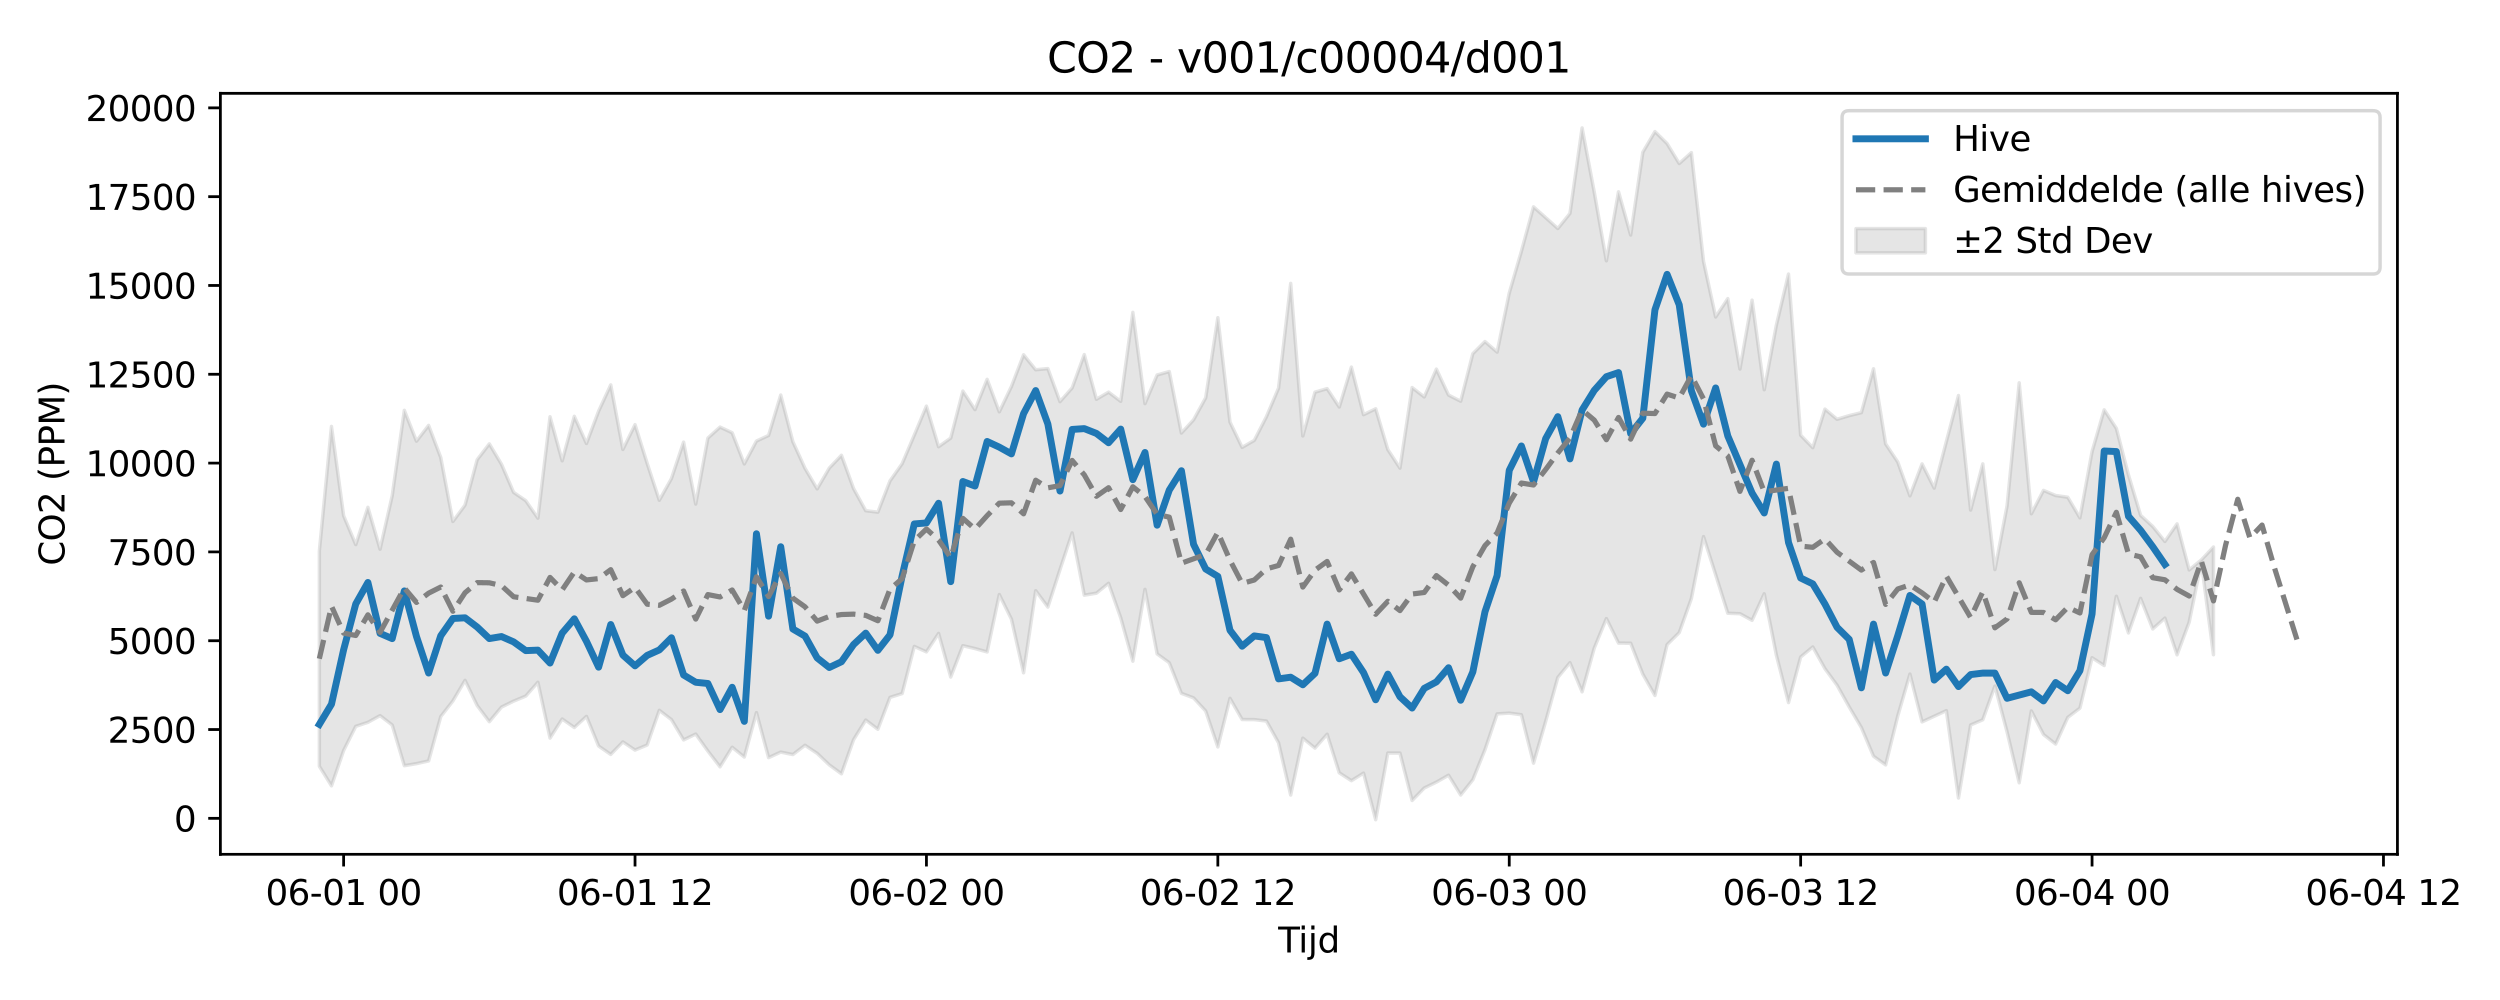 <?xml version="1.0" encoding="utf-8" standalone="no"?>
<!DOCTYPE svg PUBLIC "-//W3C//DTD SVG 1.1//EN"
  "http://www.w3.org/Graphics/SVG/1.1/DTD/svg11.dtd">
<svg xmlns:xlink="http://www.w3.org/1999/xlink" width="720pt" height="288pt" viewBox="0 0 720 288" xmlns="http://www.w3.org/2000/svg" version="1.1">
 <defs>
  <style type="text/css">*{stroke-linejoin: round; stroke-linecap: butt}</style>
 </defs>
 <g id="figure_1">
  <g id="patch_1">
   <path d="M 0 288 
L 720 288 
L 720 0 
L 0 0 
z
" style="fill: #ffffff"/>
  </g>
  <g id="axes_1">
   <g id="patch_2">
    <path d="M 63.47 246.04 
L 690.459 246.04 
L 690.459 26.88 
L 63.47 26.88 
z
" style="fill: #ffffff"/>
   </g>
   <g id="FillBetweenPolyCollection_1">
    <defs>
     <path id="m54fe00252f" d="M 91.969 -129.26 
L 91.969 -67.322 
L 95.466 -61.678 
L 98.963 -71.845 
L 102.46 -78.813 
L 105.957 -79.962 
L 109.454 -81.898 
L 112.951 -79.198 
L 116.448 -67.477 
L 119.944 -68.068 
L 123.441 -68.855 
L 126.938 -81.628 
L 130.435 -86.12 
L 133.932 -92.057 
L 137.429 -84.802 
L 140.926 -80.15 
L 144.423 -84.357 
L 147.919 -86.071 
L 151.416 -87.523 
L 154.913 -91.508 
L 158.41 -75.429 
L 161.907 -80.928 
L 165.404 -78.471 
L 168.901 -81.678 
L 172.398 -73.142 
L 175.894 -70.719 
L 179.391 -74.332 
L 182.888 -71.975 
L 186.385 -73.435 
L 189.882 -83.427 
L 193.379 -80.747 
L 196.876 -74.902 
L 200.372 -76.586 
L 203.869 -71.693 
L 207.366 -67.148 
L 210.863 -72.791 
L 214.36 -69.965 
L 217.857 -82.774 
L 221.354 -69.795 
L 224.851 -71.397 
L 228.347 -70.68 
L 231.844 -73.363 
L 235.341 -71.029 
L 238.838 -67.706 
L 242.335 -65.147 
L 245.832 -74.966 
L 249.329 -80.617 
L 252.826 -77.968 
L 256.322 -87.15 
L 259.819 -88.252 
L 263.316 -101.834 
L 266.813 -100.257 
L 270.31 -105.578 
L 273.807 -93.008 
L 277.304 -102.047 
L 280.801 -101.211 
L 284.297 -100.236 
L 287.794 -116.774 
L 291.291 -109.688 
L 294.788 -94.23 
L 298.285 -117.886 
L 301.782 -113.158 
L 305.279 -123.954 
L 308.775 -134.523 
L 312.272 -116.588 
L 315.769 -117.158 
L 319.266 -120.013 
L 322.763 -110.102 
L 326.26 -97.567 
L 329.757 -118.265 
L 333.254 -99.675 
L 336.75 -97.133 
L 340.247 -88.314 
L 343.744 -87.012 
L 347.241 -83.213 
L 350.738 -72.883 
L 354.235 -86.874 
L 357.732 -80.772 
L 361.229 -80.747 
L 364.725 -80.342 
L 368.222 -74.076 
L 371.719 -59.028 
L 375.216 -75.405 
L 378.713 -72.541 
L 382.21 -76.539 
L 385.707 -65.428 
L 389.204 -63.16 
L 392.7 -65.345 
L 396.197 -51.922 
L 399.694 -71.128 
L 403.191 -71.117 
L 406.688 -57.455 
L 410.185 -61.055 
L 413.682 -62.745 
L 417.178 -64.737 
L 420.675 -59.037 
L 424.172 -63.426 
L 427.669 -72.067 
L 431.166 -82.403 
L 434.663 -82.618 
L 438.16 -82.153 
L 441.657 -68.209 
L 445.153 -80.244 
L 448.65 -92.896 
L 452.147 -97.152 
L 455.644 -88.748 
L 459.141 -101.334 
L 462.638 -109.847 
L 466.135 -102.78 
L 469.632 -102.758 
L 473.128 -93.853 
L 476.625 -87.694 
L 480.122 -102.353 
L 483.619 -105.808 
L 487.116 -115.62 
L 490.613 -133.458 
L 494.11 -122.473 
L 497.606 -111.38 
L 501.103 -111.251 
L 504.6 -109.346 
L 508.097 -116.989 
L 511.594 -99.314 
L 515.091 -85.659 
L 518.588 -98.775 
L 522.085 -101.677 
L 525.581 -95.427 
L 529.078 -90.651 
L 532.575 -84.391 
L 536.072 -78.47 
L 539.569 -70.212 
L 543.066 -67.707 
L 546.563 -81.826 
L 550.06 -93.867 
L 553.556 -80.093 
L 557.053 -81.715 
L 560.55 -83.335 
L 564.047 -58.168 
L 567.544 -79.198 
L 571.041 -80.708 
L 574.538 -90.417 
L 578.035 -77.203 
L 581.531 -62.556 
L 585.028 -83.258 
L 588.525 -76.46 
L 592.022 -73.71 
L 595.519 -81.388 
L 599.016 -84.063 
L 602.513 -98.57 
L 606.009 -96.325 
L 609.506 -116.279 
L 613.003 -105.71 
L 616.5 -115.674 
L 619.997 -106.86 
L 623.494 -109.992 
L 626.991 -99.413 
L 630.488 -108.823 
L 633.984 -126.141 
L 637.481 -99.428 
L 637.481 -130.459 
L 637.481 -130.459 
L 633.984 -126.744 
L 630.488 -123.861 
L 626.991 -137.123 
L 623.494 -132.059 
L 619.997 -136.379 
L 616.5 -139.575 
L 613.003 -151.202 
L 609.506 -164.63 
L 606.009 -169.968 
L 602.513 -157.938 
L 599.016 -138.868 
L 595.519 -144.795 
L 592.022 -145.299 
L 588.525 -146.77 
L 585.028 -140.028 
L 581.531 -177.754 
L 578.035 -142.304 
L 574.538 -123.964 
L 571.041 -154.407 
L 567.544 -141.091 
L 564.047 -174.089 
L 560.55 -160.823 
L 557.053 -147.425 
L 553.556 -154.394 
L 550.06 -145.205 
L 546.563 -154.927 
L 543.066 -160.161 
L 539.569 -181.798 
L 536.072 -169.161 
L 532.575 -168.302 
L 529.078 -167.244 
L 525.581 -170.182 
L 522.085 -159.071 
L 518.588 -162.669 
L 515.091 -209.066 
L 511.594 -194.357 
L 508.097 -175.751 
L 504.6 -201.558 
L 501.103 -181.722 
L 497.606 -201.997 
L 494.11 -196.712 
L 490.613 -212.756 
L 487.116 -244.054 
L 483.619 -240.908 
L 480.122 -246.646 
L 476.625 -250.106 
L 473.128 -244.151 
L 469.632 -220.302 
L 466.135 -232.76 
L 462.638 -212.872 
L 459.141 -232.686 
L 455.644 -251.158 
L 452.147 -226.536 
L 448.65 -222.183 
L 445.153 -225.323 
L 441.657 -228.429 
L 438.16 -215.618 
L 434.663 -203.591 
L 431.166 -186.586 
L 427.669 -189.642 
L 424.172 -186.147 
L 420.675 -172.445 
L 417.178 -174.217 
L 413.682 -181.702 
L 410.185 -173.677 
L 406.688 -176.391 
L 403.191 -153.179 
L 399.694 -158.526 
L 396.197 -170.269 
L 392.7 -168.569 
L 389.204 -182.279 
L 385.707 -170.776 
L 382.21 -176.071 
L 378.713 -175.058 
L 375.216 -162.447 
L 371.719 -206.391 
L 368.222 -176.218 
L 364.725 -167.98 
L 361.229 -161.168 
L 357.732 -159.151 
L 354.235 -166.44 
L 350.738 -196.514 
L 347.241 -173.44 
L 343.744 -167.089 
L 340.247 -163.283 
L 336.75 -180.995 
L 333.254 -180.016 
L 329.757 -171.759 
L 326.26 -198.045 
L 322.763 -172.416 
L 319.266 -175.065 
L 315.769 -173.004 
L 312.272 -185.886 
L 308.775 -176.278 
L 305.279 -172.33 
L 301.782 -181.848 
L 298.285 -181.511 
L 294.788 -185.818 
L 291.291 -176.689 
L 287.794 -169.393 
L 284.297 -178.76 
L 280.801 -170.03 
L 277.304 -175.371 
L 273.807 -161.833 
L 270.31 -159.341 
L 266.813 -171.034 
L 263.316 -162.691 
L 259.819 -154.461 
L 256.322 -149.505 
L 252.826 -140.492 
L 249.329 -140.922 
L 245.832 -147.29 
L 242.335 -156.882 
L 238.838 -153.195 
L 235.341 -147.209 
L 231.844 -153.119 
L 228.347 -160.793 
L 224.851 -174.234 
L 221.354 -162.597 
L 217.857 -160.969 
L 214.36 -154.393 
L 210.863 -163.375 
L 207.366 -165.004 
L 203.869 -161.834 
L 200.372 -142.823 
L 196.876 -160.672 
L 193.379 -150.177 
L 189.882 -143.923 
L 186.385 -154.548 
L 182.888 -165.699 
L 179.391 -158.565 
L 175.894 -177.156 
L 172.398 -169.575 
L 168.901 -160.276 
L 165.404 -168.1 
L 161.907 -155.288 
L 158.41 -167.976 
L 154.913 -138.769 
L 151.416 -143.811 
L 147.919 -146.198 
L 144.423 -154.31 
L 140.926 -160.162 
L 137.429 -155.606 
L 133.932 -142.534 
L 130.435 -137.807 
L 126.938 -156.24 
L 123.441 -165.483 
L 119.944 -160.941 
L 116.448 -169.831 
L 112.951 -145.224 
L 109.454 -129.832 
L 105.957 -141.893 
L 102.46 -131.146 
L 98.963 -139.471 
L 95.466 -165.195 
L 91.969 -129.26 
z
" style="stroke: #808080; stroke-opacity: 0.2"/>
    </defs>
    <g clip-path="url(#p0a6bf49a6f)">
     <use xlink:href="#m54fe00252f" x="0" y="288" style="fill: #808080; fill-opacity: 0.2; stroke: #808080; stroke-opacity: 0.2"/>
    </g>
   </g>
   <g id="matplotlib.axis_1">
    <g id="xtick_1">
     <g id="line2d_1">
      <defs>
       <path id="m73571c4b7a" d="M 0 0 
L 0 3.5 
" style="stroke: #000000; stroke-width: 0.8"/>
      </defs>
      <g>
       <use xlink:href="#m73571c4b7a" x="98.963" y="246.04" style="stroke: #000000; stroke-width: 0.8"/>
      </g>
     </g>
     <g id="text_1">
      <!-- 06-01 00 -->
      <g transform="translate(76.483 260.638) scale(0.1 -0.1)">
       <defs>
        <path id="DejaVuSans-30" d="M 2034 4250 
Q 1547 4250 1301 3770 
Q 1056 3291 1056 2328 
Q 1056 1369 1301 889 
Q 1547 409 2034 409 
Q 2525 409 2770 889 
Q 3016 1369 3016 2328 
Q 3016 3291 2770 3770 
Q 2525 4250 2034 4250 
z
M 2034 4750 
Q 2819 4750 3233 4129 
Q 3647 3509 3647 2328 
Q 3647 1150 3233 529 
Q 2819 -91 2034 -91 
Q 1250 -91 836 529 
Q 422 1150 422 2328 
Q 422 3509 836 4129 
Q 1250 4750 2034 4750 
z
" transform="scale(0.016)"/>
        <path id="DejaVuSans-36" d="M 2113 2584 
Q 1688 2584 1439 2293 
Q 1191 2003 1191 1497 
Q 1191 994 1439 701 
Q 1688 409 2113 409 
Q 2538 409 2786 701 
Q 3034 994 3034 1497 
Q 3034 2003 2786 2293 
Q 2538 2584 2113 2584 
z
M 3366 4563 
L 3366 3988 
Q 3128 4100 2886 4159 
Q 2644 4219 2406 4219 
Q 1781 4219 1451 3797 
Q 1122 3375 1075 2522 
Q 1259 2794 1537 2939 
Q 1816 3084 2150 3084 
Q 2853 3084 3261 2657 
Q 3669 2231 3669 1497 
Q 3669 778 3244 343 
Q 2819 -91 2113 -91 
Q 1303 -91 875 529 
Q 447 1150 447 2328 
Q 447 3434 972 4092 
Q 1497 4750 2381 4750 
Q 2619 4750 2861 4703 
Q 3103 4656 3366 4563 
z
" transform="scale(0.016)"/>
        <path id="DejaVuSans-2d" d="M 313 2009 
L 1997 2009 
L 1997 1497 
L 313 1497 
L 313 2009 
z
" transform="scale(0.016)"/>
        <path id="DejaVuSans-31" d="M 794 531 
L 1825 531 
L 1825 4091 
L 703 3866 
L 703 4441 
L 1819 4666 
L 2450 4666 
L 2450 531 
L 3481 531 
L 3481 0 
L 794 0 
L 794 531 
z
" transform="scale(0.016)"/>
        <path id="DejaVuSans-20" transform="scale(0.016)"/>
       </defs>
       <use xlink:href="#DejaVuSans-30"/>
       <use xlink:href="#DejaVuSans-36" transform="translate(63.623 0)"/>
       <use xlink:href="#DejaVuSans-2d" transform="translate(127.246 0)"/>
       <use xlink:href="#DejaVuSans-30" transform="translate(163.33 0)"/>
       <use xlink:href="#DejaVuSans-31" transform="translate(226.953 0)"/>
       <use xlink:href="#DejaVuSans-20" transform="translate(290.576 0)"/>
       <use xlink:href="#DejaVuSans-30" transform="translate(322.363 0)"/>
       <use xlink:href="#DejaVuSans-30" transform="translate(385.986 0)"/>
      </g>
     </g>
    </g>
    <g id="xtick_2">
     <g id="line2d_2">
      <g>
       <use xlink:href="#m73571c4b7a" x="182.888" y="246.04" style="stroke: #000000; stroke-width: 0.8"/>
      </g>
     </g>
     <g id="text_2">
      <!-- 06-01 12 -->
      <g transform="translate(160.408 260.638) scale(0.1 -0.1)">
       <defs>
        <path id="DejaVuSans-32" d="M 1228 531 
L 3431 531 
L 3431 0 
L 469 0 
L 469 531 
Q 828 903 1448 1529 
Q 2069 2156 2228 2338 
Q 2531 2678 2651 2914 
Q 2772 3150 2772 3378 
Q 2772 3750 2511 3984 
Q 2250 4219 1831 4219 
Q 1534 4219 1204 4116 
Q 875 4013 500 3803 
L 500 4441 
Q 881 4594 1212 4672 
Q 1544 4750 1819 4750 
Q 2544 4750 2975 4387 
Q 3406 4025 3406 3419 
Q 3406 3131 3298 2873 
Q 3191 2616 2906 2266 
Q 2828 2175 2409 1742 
Q 1991 1309 1228 531 
z
" transform="scale(0.016)"/>
       </defs>
       <use xlink:href="#DejaVuSans-30"/>
       <use xlink:href="#DejaVuSans-36" transform="translate(63.623 0)"/>
       <use xlink:href="#DejaVuSans-2d" transform="translate(127.246 0)"/>
       <use xlink:href="#DejaVuSans-30" transform="translate(163.33 0)"/>
       <use xlink:href="#DejaVuSans-31" transform="translate(226.953 0)"/>
       <use xlink:href="#DejaVuSans-20" transform="translate(290.576 0)"/>
       <use xlink:href="#DejaVuSans-31" transform="translate(322.363 0)"/>
       <use xlink:href="#DejaVuSans-32" transform="translate(385.986 0)"/>
      </g>
     </g>
    </g>
    <g id="xtick_3">
     <g id="line2d_3">
      <g>
       <use xlink:href="#m73571c4b7a" x="266.813" y="246.04" style="stroke: #000000; stroke-width: 0.8"/>
      </g>
     </g>
     <g id="text_3">
      <!-- 06-02 00 -->
      <g transform="translate(244.333 260.638) scale(0.1 -0.1)">
       <use xlink:href="#DejaVuSans-30"/>
       <use xlink:href="#DejaVuSans-36" transform="translate(63.623 0)"/>
       <use xlink:href="#DejaVuSans-2d" transform="translate(127.246 0)"/>
       <use xlink:href="#DejaVuSans-30" transform="translate(163.33 0)"/>
       <use xlink:href="#DejaVuSans-32" transform="translate(226.953 0)"/>
       <use xlink:href="#DejaVuSans-20" transform="translate(290.576 0)"/>
       <use xlink:href="#DejaVuSans-30" transform="translate(322.363 0)"/>
       <use xlink:href="#DejaVuSans-30" transform="translate(385.986 0)"/>
      </g>
     </g>
    </g>
    <g id="xtick_4">
     <g id="line2d_4">
      <g>
       <use xlink:href="#m73571c4b7a" x="350.738" y="246.04" style="stroke: #000000; stroke-width: 0.8"/>
      </g>
     </g>
     <g id="text_4">
      <!-- 06-02 12 -->
      <g transform="translate(328.257 260.638) scale(0.1 -0.1)">
       <use xlink:href="#DejaVuSans-30"/>
       <use xlink:href="#DejaVuSans-36" transform="translate(63.623 0)"/>
       <use xlink:href="#DejaVuSans-2d" transform="translate(127.246 0)"/>
       <use xlink:href="#DejaVuSans-30" transform="translate(163.33 0)"/>
       <use xlink:href="#DejaVuSans-32" transform="translate(226.953 0)"/>
       <use xlink:href="#DejaVuSans-20" transform="translate(290.576 0)"/>
       <use xlink:href="#DejaVuSans-31" transform="translate(322.363 0)"/>
       <use xlink:href="#DejaVuSans-32" transform="translate(385.986 0)"/>
      </g>
     </g>
    </g>
    <g id="xtick_5">
     <g id="line2d_5">
      <g>
       <use xlink:href="#m73571c4b7a" x="434.663" y="246.04" style="stroke: #000000; stroke-width: 0.8"/>
      </g>
     </g>
     <g id="text_5">
      <!-- 06-03 00 -->
      <g transform="translate(412.182 260.638) scale(0.1 -0.1)">
       <defs>
        <path id="DejaVuSans-33" d="M 2597 2516 
Q 3050 2419 3304 2112 
Q 3559 1806 3559 1356 
Q 3559 666 3084 287 
Q 2609 -91 1734 -91 
Q 1441 -91 1130 -33 
Q 819 25 488 141 
L 488 750 
Q 750 597 1062 519 
Q 1375 441 1716 441 
Q 2309 441 2620 675 
Q 2931 909 2931 1356 
Q 2931 1769 2642 2001 
Q 2353 2234 1838 2234 
L 1294 2234 
L 1294 2753 
L 1863 2753 
Q 2328 2753 2575 2939 
Q 2822 3125 2822 3475 
Q 2822 3834 2567 4026 
Q 2313 4219 1838 4219 
Q 1578 4219 1281 4162 
Q 984 4106 628 3988 
L 628 4550 
Q 988 4650 1302 4700 
Q 1616 4750 1894 4750 
Q 2613 4750 3031 4423 
Q 3450 4097 3450 3541 
Q 3450 3153 3228 2886 
Q 3006 2619 2597 2516 
z
" transform="scale(0.016)"/>
       </defs>
       <use xlink:href="#DejaVuSans-30"/>
       <use xlink:href="#DejaVuSans-36" transform="translate(63.623 0)"/>
       <use xlink:href="#DejaVuSans-2d" transform="translate(127.246 0)"/>
       <use xlink:href="#DejaVuSans-30" transform="translate(163.33 0)"/>
       <use xlink:href="#DejaVuSans-33" transform="translate(226.953 0)"/>
       <use xlink:href="#DejaVuSans-20" transform="translate(290.576 0)"/>
       <use xlink:href="#DejaVuSans-30" transform="translate(322.363 0)"/>
       <use xlink:href="#DejaVuSans-30" transform="translate(385.986 0)"/>
      </g>
     </g>
    </g>
    <g id="xtick_6">
     <g id="line2d_6">
      <g>
       <use xlink:href="#m73571c4b7a" x="518.588" y="246.04" style="stroke: #000000; stroke-width: 0.8"/>
      </g>
     </g>
     <g id="text_6">
      <!-- 06-03 12 -->
      <g transform="translate(496.107 260.638) scale(0.1 -0.1)">
       <use xlink:href="#DejaVuSans-30"/>
       <use xlink:href="#DejaVuSans-36" transform="translate(63.623 0)"/>
       <use xlink:href="#DejaVuSans-2d" transform="translate(127.246 0)"/>
       <use xlink:href="#DejaVuSans-30" transform="translate(163.33 0)"/>
       <use xlink:href="#DejaVuSans-33" transform="translate(226.953 0)"/>
       <use xlink:href="#DejaVuSans-20" transform="translate(290.576 0)"/>
       <use xlink:href="#DejaVuSans-31" transform="translate(322.363 0)"/>
       <use xlink:href="#DejaVuSans-32" transform="translate(385.986 0)"/>
      </g>
     </g>
    </g>
    <g id="xtick_7">
     <g id="line2d_7">
      <g>
       <use xlink:href="#m73571c4b7a" x="602.513" y="246.04" style="stroke: #000000; stroke-width: 0.8"/>
      </g>
     </g>
     <g id="text_7">
      <!-- 06-04 00 -->
      <g transform="translate(580.032 260.638) scale(0.1 -0.1)">
       <defs>
        <path id="DejaVuSans-34" d="M 2419 4116 
L 825 1625 
L 2419 1625 
L 2419 4116 
z
M 2253 4666 
L 3047 4666 
L 3047 1625 
L 3713 1625 
L 3713 1100 
L 3047 1100 
L 3047 0 
L 2419 0 
L 2419 1100 
L 313 1100 
L 313 1709 
L 2253 4666 
z
" transform="scale(0.016)"/>
       </defs>
       <use xlink:href="#DejaVuSans-30"/>
       <use xlink:href="#DejaVuSans-36" transform="translate(63.623 0)"/>
       <use xlink:href="#DejaVuSans-2d" transform="translate(127.246 0)"/>
       <use xlink:href="#DejaVuSans-30" transform="translate(163.33 0)"/>
       <use xlink:href="#DejaVuSans-34" transform="translate(226.953 0)"/>
       <use xlink:href="#DejaVuSans-20" transform="translate(290.576 0)"/>
       <use xlink:href="#DejaVuSans-30" transform="translate(322.363 0)"/>
       <use xlink:href="#DejaVuSans-30" transform="translate(385.986 0)"/>
      </g>
     </g>
    </g>
    <g id="xtick_8">
     <g id="line2d_8">
      <g>
       <use xlink:href="#m73571c4b7a" x="686.438" y="246.04" style="stroke: #000000; stroke-width: 0.8"/>
      </g>
     </g>
     <g id="text_8">
      <!-- 06-04 12 -->
      <g transform="translate(663.957 260.638) scale(0.1 -0.1)">
       <use xlink:href="#DejaVuSans-30"/>
       <use xlink:href="#DejaVuSans-36" transform="translate(63.623 0)"/>
       <use xlink:href="#DejaVuSans-2d" transform="translate(127.246 0)"/>
       <use xlink:href="#DejaVuSans-30" transform="translate(163.33 0)"/>
       <use xlink:href="#DejaVuSans-34" transform="translate(226.953 0)"/>
       <use xlink:href="#DejaVuSans-20" transform="translate(290.576 0)"/>
       <use xlink:href="#DejaVuSans-31" transform="translate(322.363 0)"/>
       <use xlink:href="#DejaVuSans-32" transform="translate(385.986 0)"/>
      </g>
     </g>
    </g>
    <g id="text_9">
     <!-- Tijd -->
     <g transform="translate(368.114 274.317) scale(0.1 -0.1)">
      <defs>
       <path id="DejaVuSans-54" d="M -19 4666 
L 3928 4666 
L 3928 4134 
L 2272 4134 
L 2272 0 
L 1638 0 
L 1638 4134 
L -19 4134 
L -19 4666 
z
" transform="scale(0.016)"/>
       <path id="DejaVuSans-69" d="M 603 3500 
L 1178 3500 
L 1178 0 
L 603 0 
L 603 3500 
z
M 603 4863 
L 1178 4863 
L 1178 4134 
L 603 4134 
L 603 4863 
z
" transform="scale(0.016)"/>
       <path id="DejaVuSans-6a" d="M 603 3500 
L 1178 3500 
L 1178 -63 
Q 1178 -731 923 -1031 
Q 669 -1331 103 -1331 
L -116 -1331 
L -116 -844 
L 38 -844 
Q 366 -844 484 -692 
Q 603 -541 603 -63 
L 603 3500 
z
M 603 4863 
L 1178 4863 
L 1178 4134 
L 603 4134 
L 603 4863 
z
" transform="scale(0.016)"/>
       <path id="DejaVuSans-64" d="M 2906 2969 
L 2906 4863 
L 3481 4863 
L 3481 0 
L 2906 0 
L 2906 525 
Q 2725 213 2448 61 
Q 2172 -91 1784 -91 
Q 1150 -91 751 415 
Q 353 922 353 1747 
Q 353 2572 751 3078 
Q 1150 3584 1784 3584 
Q 2172 3584 2448 3432 
Q 2725 3281 2906 2969 
z
M 947 1747 
Q 947 1113 1208 752 
Q 1469 391 1925 391 
Q 2381 391 2643 752 
Q 2906 1113 2906 1747 
Q 2906 2381 2643 2742 
Q 2381 3103 1925 3103 
Q 1469 3103 1208 2742 
Q 947 2381 947 1747 
z
" transform="scale(0.016)"/>
      </defs>
      <use xlink:href="#DejaVuSans-54"/>
      <use xlink:href="#DejaVuSans-69" transform="translate(57.959 0)"/>
      <use xlink:href="#DejaVuSans-6a" transform="translate(85.742 0)"/>
      <use xlink:href="#DejaVuSans-64" transform="translate(113.525 0)"/>
     </g>
    </g>
   </g>
   <g id="matplotlib.axis_2">
    <g id="ytick_1">
     <g id="line2d_9">
      <defs>
       <path id="m8cb18e6d5c" d="M 0 0 
L -3.5 0 
" style="stroke: #000000; stroke-width: 0.8"/>
      </defs>
      <g>
       <use xlink:href="#m8cb18e6d5c" x="63.47" y="235.682" style="stroke: #000000; stroke-width: 0.8"/>
      </g>
     </g>
     <g id="text_10">
      <!-- 0 -->
      <g transform="translate(50.108 239.481) scale(0.1 -0.1)">
       <use xlink:href="#DejaVuSans-30"/>
      </g>
     </g>
    </g>
    <g id="ytick_2">
     <g id="line2d_10">
      <g>
       <use xlink:href="#m8cb18e6d5c" x="63.47" y="210.104" style="stroke: #000000; stroke-width: 0.8"/>
      </g>
     </g>
     <g id="text_11">
      <!-- 2500 -->
      <g transform="translate(31.02 213.903) scale(0.1 -0.1)">
       <defs>
        <path id="DejaVuSans-35" d="M 691 4666 
L 3169 4666 
L 3169 4134 
L 1269 4134 
L 1269 2991 
Q 1406 3038 1543 3061 
Q 1681 3084 1819 3084 
Q 2600 3084 3056 2656 
Q 3513 2228 3513 1497 
Q 3513 744 3044 326 
Q 2575 -91 1722 -91 
Q 1428 -91 1123 -41 
Q 819 9 494 109 
L 494 744 
Q 775 591 1075 516 
Q 1375 441 1709 441 
Q 2250 441 2565 725 
Q 2881 1009 2881 1497 
Q 2881 1984 2565 2268 
Q 2250 2553 1709 2553 
Q 1456 2553 1204 2497 
Q 953 2441 691 2322 
L 691 4666 
z
" transform="scale(0.016)"/>
       </defs>
       <use xlink:href="#DejaVuSans-32"/>
       <use xlink:href="#DejaVuSans-35" transform="translate(63.623 0)"/>
       <use xlink:href="#DejaVuSans-30" transform="translate(127.246 0)"/>
       <use xlink:href="#DejaVuSans-30" transform="translate(190.869 0)"/>
      </g>
     </g>
    </g>
    <g id="ytick_3">
     <g id="line2d_11">
      <g>
       <use xlink:href="#m8cb18e6d5c" x="63.47" y="184.527" style="stroke: #000000; stroke-width: 0.8"/>
      </g>
     </g>
     <g id="text_12">
      <!-- 5000 -->
      <g transform="translate(31.02 188.326) scale(0.1 -0.1)">
       <use xlink:href="#DejaVuSans-35"/>
       <use xlink:href="#DejaVuSans-30" transform="translate(63.623 0)"/>
       <use xlink:href="#DejaVuSans-30" transform="translate(127.246 0)"/>
       <use xlink:href="#DejaVuSans-30" transform="translate(190.869 0)"/>
      </g>
     </g>
    </g>
    <g id="ytick_4">
     <g id="line2d_12">
      <g>
       <use xlink:href="#m8cb18e6d5c" x="63.47" y="158.949" style="stroke: #000000; stroke-width: 0.8"/>
      </g>
     </g>
     <g id="text_13">
      <!-- 7500 -->
      <g transform="translate(31.02 162.749) scale(0.1 -0.1)">
       <defs>
        <path id="DejaVuSans-37" d="M 525 4666 
L 3525 4666 
L 3525 4397 
L 1831 0 
L 1172 0 
L 2766 4134 
L 525 4134 
L 525 4666 
z
" transform="scale(0.016)"/>
       </defs>
       <use xlink:href="#DejaVuSans-37"/>
       <use xlink:href="#DejaVuSans-35" transform="translate(63.623 0)"/>
       <use xlink:href="#DejaVuSans-30" transform="translate(127.246 0)"/>
       <use xlink:href="#DejaVuSans-30" transform="translate(190.869 0)"/>
      </g>
     </g>
    </g>
    <g id="ytick_5">
     <g id="line2d_13">
      <g>
       <use xlink:href="#m8cb18e6d5c" x="63.47" y="133.372" style="stroke: #000000; stroke-width: 0.8"/>
      </g>
     </g>
     <g id="text_14">
      <!-- 10000 -->
      <g transform="translate(24.657 137.171) scale(0.1 -0.1)">
       <use xlink:href="#DejaVuSans-31"/>
       <use xlink:href="#DejaVuSans-30" transform="translate(63.623 0)"/>
       <use xlink:href="#DejaVuSans-30" transform="translate(127.246 0)"/>
       <use xlink:href="#DejaVuSans-30" transform="translate(190.869 0)"/>
       <use xlink:href="#DejaVuSans-30" transform="translate(254.492 0)"/>
      </g>
     </g>
    </g>
    <g id="ytick_6">
     <g id="line2d_14">
      <g>
       <use xlink:href="#m8cb18e6d5c" x="63.47" y="107.795" style="stroke: #000000; stroke-width: 0.8"/>
      </g>
     </g>
     <g id="text_15">
      <!-- 12500 -->
      <g transform="translate(24.657 111.594) scale(0.1 -0.1)">
       <use xlink:href="#DejaVuSans-31"/>
       <use xlink:href="#DejaVuSans-32" transform="translate(63.623 0)"/>
       <use xlink:href="#DejaVuSans-35" transform="translate(127.246 0)"/>
       <use xlink:href="#DejaVuSans-30" transform="translate(190.869 0)"/>
       <use xlink:href="#DejaVuSans-30" transform="translate(254.492 0)"/>
      </g>
     </g>
    </g>
    <g id="ytick_7">
     <g id="line2d_15">
      <g>
       <use xlink:href="#m8cb18e6d5c" x="63.47" y="82.217" style="stroke: #000000; stroke-width: 0.8"/>
      </g>
     </g>
     <g id="text_16">
      <!-- 15000 -->
      <g transform="translate(24.657 86.016) scale(0.1 -0.1)">
       <use xlink:href="#DejaVuSans-31"/>
       <use xlink:href="#DejaVuSans-35" transform="translate(63.623 0)"/>
       <use xlink:href="#DejaVuSans-30" transform="translate(127.246 0)"/>
       <use xlink:href="#DejaVuSans-30" transform="translate(190.869 0)"/>
       <use xlink:href="#DejaVuSans-30" transform="translate(254.492 0)"/>
      </g>
     </g>
    </g>
    <g id="ytick_8">
     <g id="line2d_16">
      <g>
       <use xlink:href="#m8cb18e6d5c" x="63.47" y="56.64" style="stroke: #000000; stroke-width: 0.8"/>
      </g>
     </g>
     <g id="text_17">
      <!-- 17500 -->
      <g transform="translate(24.657 60.439) scale(0.1 -0.1)">
       <use xlink:href="#DejaVuSans-31"/>
       <use xlink:href="#DejaVuSans-37" transform="translate(63.623 0)"/>
       <use xlink:href="#DejaVuSans-35" transform="translate(127.246 0)"/>
       <use xlink:href="#DejaVuSans-30" transform="translate(190.869 0)"/>
       <use xlink:href="#DejaVuSans-30" transform="translate(254.492 0)"/>
      </g>
     </g>
    </g>
    <g id="ytick_9">
     <g id="line2d_17">
      <g>
       <use xlink:href="#m8cb18e6d5c" x="63.47" y="31.062" style="stroke: #000000; stroke-width: 0.8"/>
      </g>
     </g>
     <g id="text_18">
      <!-- 20000 -->
      <g transform="translate(24.657 34.862) scale(0.1 -0.1)">
       <use xlink:href="#DejaVuSans-32"/>
       <use xlink:href="#DejaVuSans-30" transform="translate(63.623 0)"/>
       <use xlink:href="#DejaVuSans-30" transform="translate(127.246 0)"/>
       <use xlink:href="#DejaVuSans-30" transform="translate(190.869 0)"/>
       <use xlink:href="#DejaVuSans-30" transform="translate(254.492 0)"/>
      </g>
     </g>
    </g>
    <g id="text_19">
     <!-- CO2 (PPM) -->
     <g transform="translate(18.578 162.903) rotate(-90) scale(0.1 -0.1)">
      <defs>
       <path id="DejaVuSans-43" d="M 4122 4306 
L 4122 3641 
Q 3803 3938 3442 4084 
Q 3081 4231 2675 4231 
Q 1875 4231 1450 3742 
Q 1025 3253 1025 2328 
Q 1025 1406 1450 917 
Q 1875 428 2675 428 
Q 3081 428 3442 575 
Q 3803 722 4122 1019 
L 4122 359 
Q 3791 134 3420 21 
Q 3050 -91 2638 -91 
Q 1578 -91 968 557 
Q 359 1206 359 2328 
Q 359 3453 968 4101 
Q 1578 4750 2638 4750 
Q 3056 4750 3426 4639 
Q 3797 4528 4122 4306 
z
" transform="scale(0.016)"/>
       <path id="DejaVuSans-4f" d="M 2522 4238 
Q 1834 4238 1429 3725 
Q 1025 3213 1025 2328 
Q 1025 1447 1429 934 
Q 1834 422 2522 422 
Q 3209 422 3611 934 
Q 4013 1447 4013 2328 
Q 4013 3213 3611 3725 
Q 3209 4238 2522 4238 
z
M 2522 4750 
Q 3503 4750 4090 4092 
Q 4678 3434 4678 2328 
Q 4678 1225 4090 567 
Q 3503 -91 2522 -91 
Q 1538 -91 948 565 
Q 359 1222 359 2328 
Q 359 3434 948 4092 
Q 1538 4750 2522 4750 
z
" transform="scale(0.016)"/>
       <path id="DejaVuSans-28" d="M 1984 4856 
Q 1566 4138 1362 3434 
Q 1159 2731 1159 2009 
Q 1159 1288 1364 580 
Q 1569 -128 1984 -844 
L 1484 -844 
Q 1016 -109 783 600 
Q 550 1309 550 2009 
Q 550 2706 781 3412 
Q 1013 4119 1484 4856 
L 1984 4856 
z
" transform="scale(0.016)"/>
       <path id="DejaVuSans-50" d="M 1259 4147 
L 1259 2394 
L 2053 2394 
Q 2494 2394 2734 2622 
Q 2975 2850 2975 3272 
Q 2975 3691 2734 3919 
Q 2494 4147 2053 4147 
L 1259 4147 
z
M 628 4666 
L 2053 4666 
Q 2838 4666 3239 4311 
Q 3641 3956 3641 3272 
Q 3641 2581 3239 2228 
Q 2838 1875 2053 1875 
L 1259 1875 
L 1259 0 
L 628 0 
L 628 4666 
z
" transform="scale(0.016)"/>
       <path id="DejaVuSans-4d" d="M 628 4666 
L 1569 4666 
L 2759 1491 
L 3956 4666 
L 4897 4666 
L 4897 0 
L 4281 0 
L 4281 4097 
L 3078 897 
L 2444 897 
L 1241 4097 
L 1241 0 
L 628 0 
L 628 4666 
z
" transform="scale(0.016)"/>
       <path id="DejaVuSans-29" d="M 513 4856 
L 1013 4856 
Q 1481 4119 1714 3412 
Q 1947 2706 1947 2009 
Q 1947 1309 1714 600 
Q 1481 -109 1013 -844 
L 513 -844 
Q 928 -128 1133 580 
Q 1338 1288 1338 2009 
Q 1338 2731 1133 3434 
Q 928 4138 513 4856 
z
" transform="scale(0.016)"/>
      </defs>
      <use xlink:href="#DejaVuSans-43"/>
      <use xlink:href="#DejaVuSans-4f" transform="translate(69.824 0)"/>
      <use xlink:href="#DejaVuSans-32" transform="translate(148.535 0)"/>
      <use xlink:href="#DejaVuSans-20" transform="translate(212.158 0)"/>
      <use xlink:href="#DejaVuSans-28" transform="translate(243.945 0)"/>
      <use xlink:href="#DejaVuSans-50" transform="translate(282.959 0)"/>
      <use xlink:href="#DejaVuSans-50" transform="translate(343.262 0)"/>
      <use xlink:href="#DejaVuSans-4d" transform="translate(403.564 0)"/>
      <use xlink:href="#DejaVuSans-29" transform="translate(489.844 0)"/>
     </g>
    </g>
   </g>
   <g id="line2d_18">
    <path d="M 91.969 208.621 
L 95.466 202.81 
L 98.963 187.125 
L 102.46 173.928 
L 105.957 167.755 
L 109.454 182.406 
L 112.951 183.92 
L 116.448 170.19 
L 119.944 183.309 
L 123.441 193.83 
L 126.938 183.105 
L 130.435 178.122 
L 133.932 177.931 
L 137.429 180.595 
L 140.926 183.91 
L 144.423 183.326 
L 147.919 184.861 
L 151.416 187.378 
L 154.913 187.238 
L 158.41 190.955 
L 161.907 182.344 
L 165.404 178.221 
L 168.901 184.701 
L 172.398 192.142 
L 175.894 179.865 
L 179.391 188.667 
L 182.888 191.763 
L 186.385 188.752 
L 189.882 187.18 
L 193.379 183.683 
L 196.876 194.393 
L 200.372 196.494 
L 203.869 196.845 
L 207.366 204.358 
L 210.863 197.94 
L 214.36 207.751 
L 217.857 153.728 
L 221.354 177.454 
L 224.851 157.469 
L 228.347 181.151 
L 231.844 183.197 
L 235.341 189.479 
L 238.838 192.241 
L 242.335 190.584 
L 245.832 185.625 
L 249.329 182.348 
L 252.826 187.293 
L 256.322 182.835 
L 259.819 165.848 
L 263.316 150.894 
L 266.813 150.611 
L 270.31 144.94 
L 273.807 167.513 
L 277.304 138.675 
L 280.801 139.971 
L 284.297 127.145 
L 287.794 128.775 
L 291.291 130.715 
L 294.788 119.124 
L 298.285 112.487 
L 301.782 122.108 
L 305.279 141.417 
L 308.775 123.68 
L 312.272 123.441 
L 315.769 124.822 
L 319.266 127.51 
L 322.763 123.581 
L 326.26 138.146 
L 329.757 130.32 
L 333.254 151.249 
L 336.75 141.154 
L 340.247 135.572 
L 343.744 156.76 
L 347.241 163.874 
L 350.738 166.002 
L 354.235 181.512 
L 357.732 186.106 
L 361.229 183.142 
L 364.725 183.626 
L 368.222 195.518 
L 371.719 195.037 
L 375.216 197.217 
L 378.713 193.915 
L 382.21 179.746 
L 385.707 189.721 
L 389.204 188.418 
L 392.7 193.711 
L 396.197 201.531 
L 399.694 194.151 
L 403.191 200.671 
L 406.688 203.914 
L 410.185 198.247 
L 413.682 196.388 
L 417.178 192.313 
L 420.675 201.67 
L 424.172 193.52 
L 427.669 176.206 
L 431.166 165.773 
L 434.663 135.459 
L 438.16 128.444 
L 441.657 138.771 
L 445.153 126.323 
L 448.65 120.004 
L 452.147 132.161 
L 455.644 118.087 
L 459.141 112.436 
L 462.638 108.49 
L 466.135 107.3 
L 469.632 124.884 
L 473.128 120.454 
L 476.625 89.219 
L 480.122 79.018 
L 483.619 87.803 
L 487.116 112.521 
L 490.613 122.159 
L 494.11 111.733 
L 497.606 125.556 
L 504.6 142.014 
L 508.097 147.729 
L 511.594 133.665 
L 515.091 156.243 
L 518.588 166.459 
L 522.085 168.161 
L 525.581 173.962 
L 529.078 180.673 
L 532.575 184.141 
L 536.072 198.09 
L 539.569 179.746 
L 543.066 193.83 
L 546.563 183.06 
L 550.06 171.493 
L 553.556 173.965 
L 557.053 195.859 
L 560.55 192.722 
L 564.047 197.73 
L 567.544 194.277 
L 571.041 193.851 
L 574.538 193.854 
L 578.035 201.111 
L 585.028 199.249 
L 588.525 201.861 
L 592.022 196.565 
L 595.519 198.929 
L 599.016 193.155 
L 602.513 176.83 
L 606.009 129.89 
L 609.506 130.047 
L 613.003 148.701 
L 616.5 152.732 
L 619.997 157.462 
L 623.494 162.554 
L 623.494 162.554 
" clip-path="url(#p0a6bf49a6f)" style="fill: none; stroke: #1f77b4; stroke-width: 2; stroke-linecap: square"/>
   </g>
   <g id="line2d_19">
    <path d="M 91.969 189.709 
L 95.466 174.563 
L 98.963 182.342 
L 102.46 183.021 
L 105.957 177.072 
L 109.454 182.135 
L 116.448 169.346 
L 119.944 173.496 
L 123.441 170.831 
L 126.938 169.066 
L 130.435 176.037 
L 133.932 170.705 
L 137.429 167.796 
L 140.926 167.844 
L 144.423 168.667 
L 147.919 171.865 
L 154.913 172.862 
L 158.41 166.297 
L 161.907 169.892 
L 165.404 164.715 
L 168.901 167.023 
L 172.398 166.641 
L 175.894 164.062 
L 179.391 171.552 
L 182.888 169.163 
L 186.385 174.009 
L 189.882 174.325 
L 193.379 172.538 
L 196.876 170.213 
L 200.372 178.296 
L 203.869 171.236 
L 207.366 171.924 
L 210.863 169.917 
L 214.36 175.821 
L 217.857 166.129 
L 221.354 171.804 
L 224.851 165.184 
L 228.347 172.263 
L 231.844 174.759 
L 235.341 178.881 
L 238.838 177.549 
L 242.335 176.986 
L 245.832 176.872 
L 249.329 177.231 
L 252.826 178.77 
L 256.322 169.672 
L 259.819 166.644 
L 263.316 155.737 
L 266.813 152.355 
L 270.31 155.541 
L 273.807 160.58 
L 277.304 149.291 
L 280.801 152.379 
L 284.297 148.502 
L 287.794 144.916 
L 291.291 144.811 
L 294.788 147.976 
L 298.285 138.301 
L 301.782 140.497 
L 305.279 139.858 
L 308.775 132.6 
L 312.272 136.763 
L 315.769 142.919 
L 319.266 140.461 
L 322.763 146.741 
L 326.26 140.194 
L 329.757 142.988 
L 333.254 148.155 
L 336.75 148.936 
L 340.247 162.202 
L 347.241 159.673 
L 350.738 153.301 
L 354.235 161.343 
L 357.732 168.038 
L 361.229 167.043 
L 364.725 163.839 
L 368.222 162.853 
L 371.719 155.29 
L 375.216 169.074 
L 378.713 164.201 
L 382.21 161.695 
L 385.707 169.898 
L 389.204 165.281 
L 396.197 176.905 
L 399.694 173.173 
L 403.191 175.852 
L 406.688 171.077 
L 410.185 170.634 
L 413.682 165.777 
L 417.178 168.523 
L 420.675 172.259 
L 424.172 163.213 
L 427.669 157.145 
L 431.166 153.506 
L 434.663 144.895 
L 438.16 139.115 
L 441.657 139.681 
L 445.153 135.216 
L 448.65 130.461 
L 452.147 126.156 
L 455.644 118.047 
L 459.141 120.99 
L 462.638 126.64 
L 466.135 120.23 
L 469.632 126.47 
L 473.128 118.998 
L 476.625 119.1 
L 480.122 113.501 
L 483.619 114.642 
L 487.116 108.163 
L 490.613 114.893 
L 494.11 128.408 
L 497.606 131.312 
L 501.103 141.513 
L 504.6 132.548 
L 508.097 141.63 
L 515.091 140.637 
L 518.588 157.278 
L 522.085 157.626 
L 525.581 155.196 
L 529.078 159.053 
L 536.072 164.184 
L 539.569 161.995 
L 543.066 174.066 
L 546.563 169.623 
L 550.06 168.464 
L 553.556 170.757 
L 557.053 173.43 
L 560.55 165.921 
L 567.544 177.855 
L 571.041 170.442 
L 574.538 180.81 
L 578.035 178.246 
L 581.531 167.845 
L 585.028 176.357 
L 588.525 176.385 
L 592.022 178.495 
L 595.519 174.908 
L 599.016 176.535 
L 602.513 159.746 
L 606.009 154.854 
L 609.506 147.545 
L 613.003 159.544 
L 616.5 160.376 
L 619.997 166.38 
L 623.494 166.975 
L 626.991 169.732 
L 630.488 171.658 
L 633.984 161.557 
L 637.481 173.056 
L 640.978 156.971 
L 644.475 143.791 
L 647.972 154.908 
L 651.469 151.218 
L 654.966 163.284 
L 661.959 185.591 
L 661.959 185.591 
" clip-path="url(#p0a6bf49a6f)" style="fill: none; stroke-dasharray: 5.55,2.4; stroke-dashoffset: 0; stroke: #808080; stroke-width: 1.5"/>
   </g>
   <g id="patch_3">
    <path d="M 63.47 246.04 
L 63.47 26.88 
" style="fill: none; stroke: #000000; stroke-width: 0.8; stroke-linejoin: miter; stroke-linecap: square"/>
   </g>
   <g id="patch_4">
    <path d="M 690.459 246.04 
L 690.459 26.88 
" style="fill: none; stroke: #000000; stroke-width: 0.8; stroke-linejoin: miter; stroke-linecap: square"/>
   </g>
   <g id="patch_5">
    <path d="M 63.47 246.04 
L 690.459 246.04 
" style="fill: none; stroke: #000000; stroke-width: 0.8; stroke-linejoin: miter; stroke-linecap: square"/>
   </g>
   <g id="patch_6">
    <path d="M 63.47 26.88 
L 690.459 26.88 
" style="fill: none; stroke: #000000; stroke-width: 0.8; stroke-linejoin: miter; stroke-linecap: square"/>
   </g>
   <g id="text_20">
    <!-- CO2 - v001/c00004/d001 -->
    <g transform="translate(301.561 20.88) scale(0.12 -0.12)">
     <defs>
      <path id="DejaVuSans-76" d="M 191 3500 
L 800 3500 
L 1894 563 
L 2988 3500 
L 3597 3500 
L 2284 0 
L 1503 0 
L 191 3500 
z
" transform="scale(0.016)"/>
      <path id="DejaVuSans-2f" d="M 1625 4666 
L 2156 4666 
L 531 -594 
L 0 -594 
L 1625 4666 
z
" transform="scale(0.016)"/>
      <path id="DejaVuSans-63" d="M 3122 3366 
L 3122 2828 
Q 2878 2963 2633 3030 
Q 2388 3097 2138 3097 
Q 1578 3097 1268 2742 
Q 959 2388 959 1747 
Q 959 1106 1268 751 
Q 1578 397 2138 397 
Q 2388 397 2633 464 
Q 2878 531 3122 666 
L 3122 134 
Q 2881 22 2623 -34 
Q 2366 -91 2075 -91 
Q 1284 -91 818 406 
Q 353 903 353 1747 
Q 353 2603 823 3093 
Q 1294 3584 2113 3584 
Q 2378 3584 2631 3529 
Q 2884 3475 3122 3366 
z
" transform="scale(0.016)"/>
     </defs>
     <use xlink:href="#DejaVuSans-43"/>
     <use xlink:href="#DejaVuSans-4f" transform="translate(69.824 0)"/>
     <use xlink:href="#DejaVuSans-32" transform="translate(148.535 0)"/>
     <use xlink:href="#DejaVuSans-20" transform="translate(212.158 0)"/>
     <use xlink:href="#DejaVuSans-2d" transform="translate(243.945 0)"/>
     <use xlink:href="#DejaVuSans-20" transform="translate(280.029 0)"/>
     <use xlink:href="#DejaVuSans-76" transform="translate(311.816 0)"/>
     <use xlink:href="#DejaVuSans-30" transform="translate(370.996 0)"/>
     <use xlink:href="#DejaVuSans-30" transform="translate(434.619 0)"/>
     <use xlink:href="#DejaVuSans-31" transform="translate(498.242 0)"/>
     <use xlink:href="#DejaVuSans-2f" transform="translate(561.865 0)"/>
     <use xlink:href="#DejaVuSans-63" transform="translate(595.557 0)"/>
     <use xlink:href="#DejaVuSans-30" transform="translate(650.537 0)"/>
     <use xlink:href="#DejaVuSans-30" transform="translate(714.16 0)"/>
     <use xlink:href="#DejaVuSans-30" transform="translate(777.783 0)"/>
     <use xlink:href="#DejaVuSans-30" transform="translate(841.406 0)"/>
     <use xlink:href="#DejaVuSans-34" transform="translate(905.029 0)"/>
     <use xlink:href="#DejaVuSans-2f" transform="translate(968.652 0)"/>
     <use xlink:href="#DejaVuSans-64" transform="translate(1002.344 0)"/>
     <use xlink:href="#DejaVuSans-30" transform="translate(1065.82 0)"/>
     <use xlink:href="#DejaVuSans-30" transform="translate(1129.443 0)"/>
     <use xlink:href="#DejaVuSans-31" transform="translate(1193.066 0)"/>
    </g>
   </g>
   <g id="legend_1">
    <g id="patch_7">
     <path d="M 532.515 78.914 
L 683.459 78.914 
Q 685.459 78.914 685.459 76.914 
L 685.459 33.88 
Q 685.459 31.88 683.459 31.88 
L 532.515 31.88 
Q 530.515 31.88 530.515 33.88 
L 530.515 76.914 
Q 530.515 78.914 532.515 78.914 
z
" style="fill: #ffffff; opacity: 0.8; stroke: #cccccc; stroke-linejoin: miter"/>
    </g>
    <g id="line2d_20">
     <path d="M 534.515 39.978 
L 544.515 39.978 
L 554.515 39.978 
" style="fill: none; stroke: #1f77b4; stroke-width: 2; stroke-linecap: square"/>
    </g>
    <g id="text_21">
     <!-- Hive -->
     <g transform="translate(562.515 43.478) scale(0.1 -0.1)">
      <defs>
       <path id="DejaVuSans-48" d="M 628 4666 
L 1259 4666 
L 1259 2753 
L 3553 2753 
L 3553 4666 
L 4184 4666 
L 4184 0 
L 3553 0 
L 3553 2222 
L 1259 2222 
L 1259 0 
L 628 0 
L 628 4666 
z
" transform="scale(0.016)"/>
       <path id="DejaVuSans-65" d="M 3597 1894 
L 3597 1613 
L 953 1613 
Q 991 1019 1311 708 
Q 1631 397 2203 397 
Q 2534 397 2845 478 
Q 3156 559 3463 722 
L 3463 178 
Q 3153 47 2828 -22 
Q 2503 -91 2169 -91 
Q 1331 -91 842 396 
Q 353 884 353 1716 
Q 353 2575 817 3079 
Q 1281 3584 2069 3584 
Q 2775 3584 3186 3129 
Q 3597 2675 3597 1894 
z
M 3022 2063 
Q 3016 2534 2758 2815 
Q 2500 3097 2075 3097 
Q 1594 3097 1305 2825 
Q 1016 2553 972 2059 
L 3022 2063 
z
" transform="scale(0.016)"/>
      </defs>
      <use xlink:href="#DejaVuSans-48"/>
      <use xlink:href="#DejaVuSans-69" transform="translate(75.195 0)"/>
      <use xlink:href="#DejaVuSans-76" transform="translate(102.979 0)"/>
      <use xlink:href="#DejaVuSans-65" transform="translate(162.158 0)"/>
     </g>
    </g>
    <g id="line2d_21">
     <path d="M 534.515 54.657 
L 544.515 54.657 
L 554.515 54.657 
" style="fill: none; stroke-dasharray: 5.55,2.4; stroke-dashoffset: 0; stroke: #808080; stroke-width: 1.5"/>
    </g>
    <g id="text_22">
     <!-- Gemiddelde (alle hives) -->
     <g transform="translate(562.515 58.157) scale(0.1 -0.1)">
      <defs>
       <path id="DejaVuSans-47" d="M 3809 666 
L 3809 1919 
L 2778 1919 
L 2778 2438 
L 4434 2438 
L 4434 434 
Q 4069 175 3628 42 
Q 3188 -91 2688 -91 
Q 1594 -91 976 548 
Q 359 1188 359 2328 
Q 359 3472 976 4111 
Q 1594 4750 2688 4750 
Q 3144 4750 3555 4637 
Q 3966 4525 4313 4306 
L 4313 3634 
Q 3963 3931 3569 4081 
Q 3175 4231 2741 4231 
Q 1884 4231 1454 3753 
Q 1025 3275 1025 2328 
Q 1025 1384 1454 906 
Q 1884 428 2741 428 
Q 3075 428 3337 486 
Q 3600 544 3809 666 
z
" transform="scale(0.016)"/>
       <path id="DejaVuSans-6d" d="M 3328 2828 
Q 3544 3216 3844 3400 
Q 4144 3584 4550 3584 
Q 5097 3584 5394 3201 
Q 5691 2819 5691 2113 
L 5691 0 
L 5113 0 
L 5113 2094 
Q 5113 2597 4934 2840 
Q 4756 3084 4391 3084 
Q 3944 3084 3684 2787 
Q 3425 2491 3425 1978 
L 3425 0 
L 2847 0 
L 2847 2094 
Q 2847 2600 2669 2842 
Q 2491 3084 2119 3084 
Q 1678 3084 1418 2786 
Q 1159 2488 1159 1978 
L 1159 0 
L 581 0 
L 581 3500 
L 1159 3500 
L 1159 2956 
Q 1356 3278 1631 3431 
Q 1906 3584 2284 3584 
Q 2666 3584 2933 3390 
Q 3200 3197 3328 2828 
z
" transform="scale(0.016)"/>
       <path id="DejaVuSans-6c" d="M 603 4863 
L 1178 4863 
L 1178 0 
L 603 0 
L 603 4863 
z
" transform="scale(0.016)"/>
       <path id="DejaVuSans-61" d="M 2194 1759 
Q 1497 1759 1228 1600 
Q 959 1441 959 1056 
Q 959 750 1161 570 
Q 1363 391 1709 391 
Q 2188 391 2477 730 
Q 2766 1069 2766 1631 
L 2766 1759 
L 2194 1759 
z
M 3341 1997 
L 3341 0 
L 2766 0 
L 2766 531 
Q 2569 213 2275 61 
Q 1981 -91 1556 -91 
Q 1019 -91 701 211 
Q 384 513 384 1019 
Q 384 1609 779 1909 
Q 1175 2209 1959 2209 
L 2766 2209 
L 2766 2266 
Q 2766 2663 2505 2880 
Q 2244 3097 1772 3097 
Q 1472 3097 1187 3025 
Q 903 2953 641 2809 
L 641 3341 
Q 956 3463 1253 3523 
Q 1550 3584 1831 3584 
Q 2591 3584 2966 3190 
Q 3341 2797 3341 1997 
z
" transform="scale(0.016)"/>
       <path id="DejaVuSans-68" d="M 3513 2113 
L 3513 0 
L 2938 0 
L 2938 2094 
Q 2938 2591 2744 2837 
Q 2550 3084 2163 3084 
Q 1697 3084 1428 2787 
Q 1159 2491 1159 1978 
L 1159 0 
L 581 0 
L 581 4863 
L 1159 4863 
L 1159 2956 
Q 1366 3272 1645 3428 
Q 1925 3584 2291 3584 
Q 2894 3584 3203 3211 
Q 3513 2838 3513 2113 
z
" transform="scale(0.016)"/>
       <path id="DejaVuSans-73" d="M 2834 3397 
L 2834 2853 
Q 2591 2978 2328 3040 
Q 2066 3103 1784 3103 
Q 1356 3103 1142 2972 
Q 928 2841 928 2578 
Q 928 2378 1081 2264 
Q 1234 2150 1697 2047 
L 1894 2003 
Q 2506 1872 2764 1633 
Q 3022 1394 3022 966 
Q 3022 478 2636 193 
Q 2250 -91 1575 -91 
Q 1294 -91 989 -36 
Q 684 19 347 128 
L 347 722 
Q 666 556 975 473 
Q 1284 391 1588 391 
Q 1994 391 2212 530 
Q 2431 669 2431 922 
Q 2431 1156 2273 1281 
Q 2116 1406 1581 1522 
L 1381 1569 
Q 847 1681 609 1914 
Q 372 2147 372 2553 
Q 372 3047 722 3315 
Q 1072 3584 1716 3584 
Q 2034 3584 2315 3537 
Q 2597 3491 2834 3397 
z
" transform="scale(0.016)"/>
      </defs>
      <use xlink:href="#DejaVuSans-47"/>
      <use xlink:href="#DejaVuSans-65" transform="translate(77.49 0)"/>
      <use xlink:href="#DejaVuSans-6d" transform="translate(139.014 0)"/>
      <use xlink:href="#DejaVuSans-69" transform="translate(236.426 0)"/>
      <use xlink:href="#DejaVuSans-64" transform="translate(264.209 0)"/>
      <use xlink:href="#DejaVuSans-64" transform="translate(327.686 0)"/>
      <use xlink:href="#DejaVuSans-65" transform="translate(391.162 0)"/>
      <use xlink:href="#DejaVuSans-6c" transform="translate(452.686 0)"/>
      <use xlink:href="#DejaVuSans-64" transform="translate(480.469 0)"/>
      <use xlink:href="#DejaVuSans-65" transform="translate(543.945 0)"/>
      <use xlink:href="#DejaVuSans-20" transform="translate(605.469 0)"/>
      <use xlink:href="#DejaVuSans-28" transform="translate(637.256 0)"/>
      <use xlink:href="#DejaVuSans-61" transform="translate(676.27 0)"/>
      <use xlink:href="#DejaVuSans-6c" transform="translate(737.549 0)"/>
      <use xlink:href="#DejaVuSans-6c" transform="translate(765.332 0)"/>
      <use xlink:href="#DejaVuSans-65" transform="translate(793.115 0)"/>
      <use xlink:href="#DejaVuSans-20" transform="translate(854.639 0)"/>
      <use xlink:href="#DejaVuSans-68" transform="translate(886.426 0)"/>
      <use xlink:href="#DejaVuSans-69" transform="translate(949.805 0)"/>
      <use xlink:href="#DejaVuSans-76" transform="translate(977.588 0)"/>
      <use xlink:href="#DejaVuSans-65" transform="translate(1036.768 0)"/>
      <use xlink:href="#DejaVuSans-73" transform="translate(1098.291 0)"/>
      <use xlink:href="#DejaVuSans-29" transform="translate(1150.391 0)"/>
     </g>
    </g>
    <g id="patch_8">
     <path d="M 534.515 72.835 
L 554.515 72.835 
L 554.515 65.835 
L 534.515 65.835 
z
" style="fill: #808080; fill-opacity: 0.2; stroke: #808080; stroke-opacity: 0.2; stroke-linejoin: miter"/>
    </g>
    <g id="text_23">
     <!-- ±2 Std Dev -->
     <g transform="translate(562.515 72.835) scale(0.1 -0.1)">
      <defs>
       <path id="DejaVuSans-b1" d="M 2944 4013 
L 2944 2803 
L 4684 2803 
L 4684 2272 
L 2944 2272 
L 2944 1063 
L 2419 1063 
L 2419 2272 
L 678 2272 
L 678 2803 
L 2419 2803 
L 2419 4013 
L 2944 4013 
z
M 678 531 
L 4684 531 
L 4684 0 
L 678 0 
L 678 531 
z
" transform="scale(0.016)"/>
       <path id="DejaVuSans-53" d="M 3425 4513 
L 3425 3897 
Q 3066 4069 2747 4153 
Q 2428 4238 2131 4238 
Q 1616 4238 1336 4038 
Q 1056 3838 1056 3469 
Q 1056 3159 1242 3001 
Q 1428 2844 1947 2747 
L 2328 2669 
Q 3034 2534 3370 2195 
Q 3706 1856 3706 1288 
Q 3706 609 3251 259 
Q 2797 -91 1919 -91 
Q 1588 -91 1214 -16 
Q 841 59 441 206 
L 441 856 
Q 825 641 1194 531 
Q 1563 422 1919 422 
Q 2459 422 2753 634 
Q 3047 847 3047 1241 
Q 3047 1584 2836 1778 
Q 2625 1972 2144 2069 
L 1759 2144 
Q 1053 2284 737 2584 
Q 422 2884 422 3419 
Q 422 4038 858 4394 
Q 1294 4750 2059 4750 
Q 2388 4750 2728 4690 
Q 3069 4631 3425 4513 
z
" transform="scale(0.016)"/>
       <path id="DejaVuSans-74" d="M 1172 4494 
L 1172 3500 
L 2356 3500 
L 2356 3053 
L 1172 3053 
L 1172 1153 
Q 1172 725 1289 603 
Q 1406 481 1766 481 
L 2356 481 
L 2356 0 
L 1766 0 
Q 1100 0 847 248 
Q 594 497 594 1153 
L 594 3053 
L 172 3053 
L 172 3500 
L 594 3500 
L 594 4494 
L 1172 4494 
z
" transform="scale(0.016)"/>
       <path id="DejaVuSans-44" d="M 1259 4147 
L 1259 519 
L 2022 519 
Q 2988 519 3436 956 
Q 3884 1394 3884 2338 
Q 3884 3275 3436 3711 
Q 2988 4147 2022 4147 
L 1259 4147 
z
M 628 4666 
L 1925 4666 
Q 3281 4666 3915 4102 
Q 4550 3538 4550 2338 
Q 4550 1131 3912 565 
Q 3275 0 1925 0 
L 628 0 
L 628 4666 
z
" transform="scale(0.016)"/>
      </defs>
      <use xlink:href="#DejaVuSans-b1"/>
      <use xlink:href="#DejaVuSans-32" transform="translate(83.789 0)"/>
      <use xlink:href="#DejaVuSans-20" transform="translate(147.412 0)"/>
      <use xlink:href="#DejaVuSans-53" transform="translate(179.199 0)"/>
      <use xlink:href="#DejaVuSans-74" transform="translate(242.676 0)"/>
      <use xlink:href="#DejaVuSans-64" transform="translate(281.885 0)"/>
      <use xlink:href="#DejaVuSans-20" transform="translate(345.361 0)"/>
      <use xlink:href="#DejaVuSans-44" transform="translate(377.148 0)"/>
      <use xlink:href="#DejaVuSans-65" transform="translate(454.15 0)"/>
      <use xlink:href="#DejaVuSans-76" transform="translate(515.674 0)"/>
     </g>
    </g>
   </g>
  </g>
 </g>
 <defs>
  <clipPath id="p0a6bf49a6f">
   <rect x="63.47" y="26.88" width="626.989" height="219.16"/>
  </clipPath>
 </defs>
</svg>

